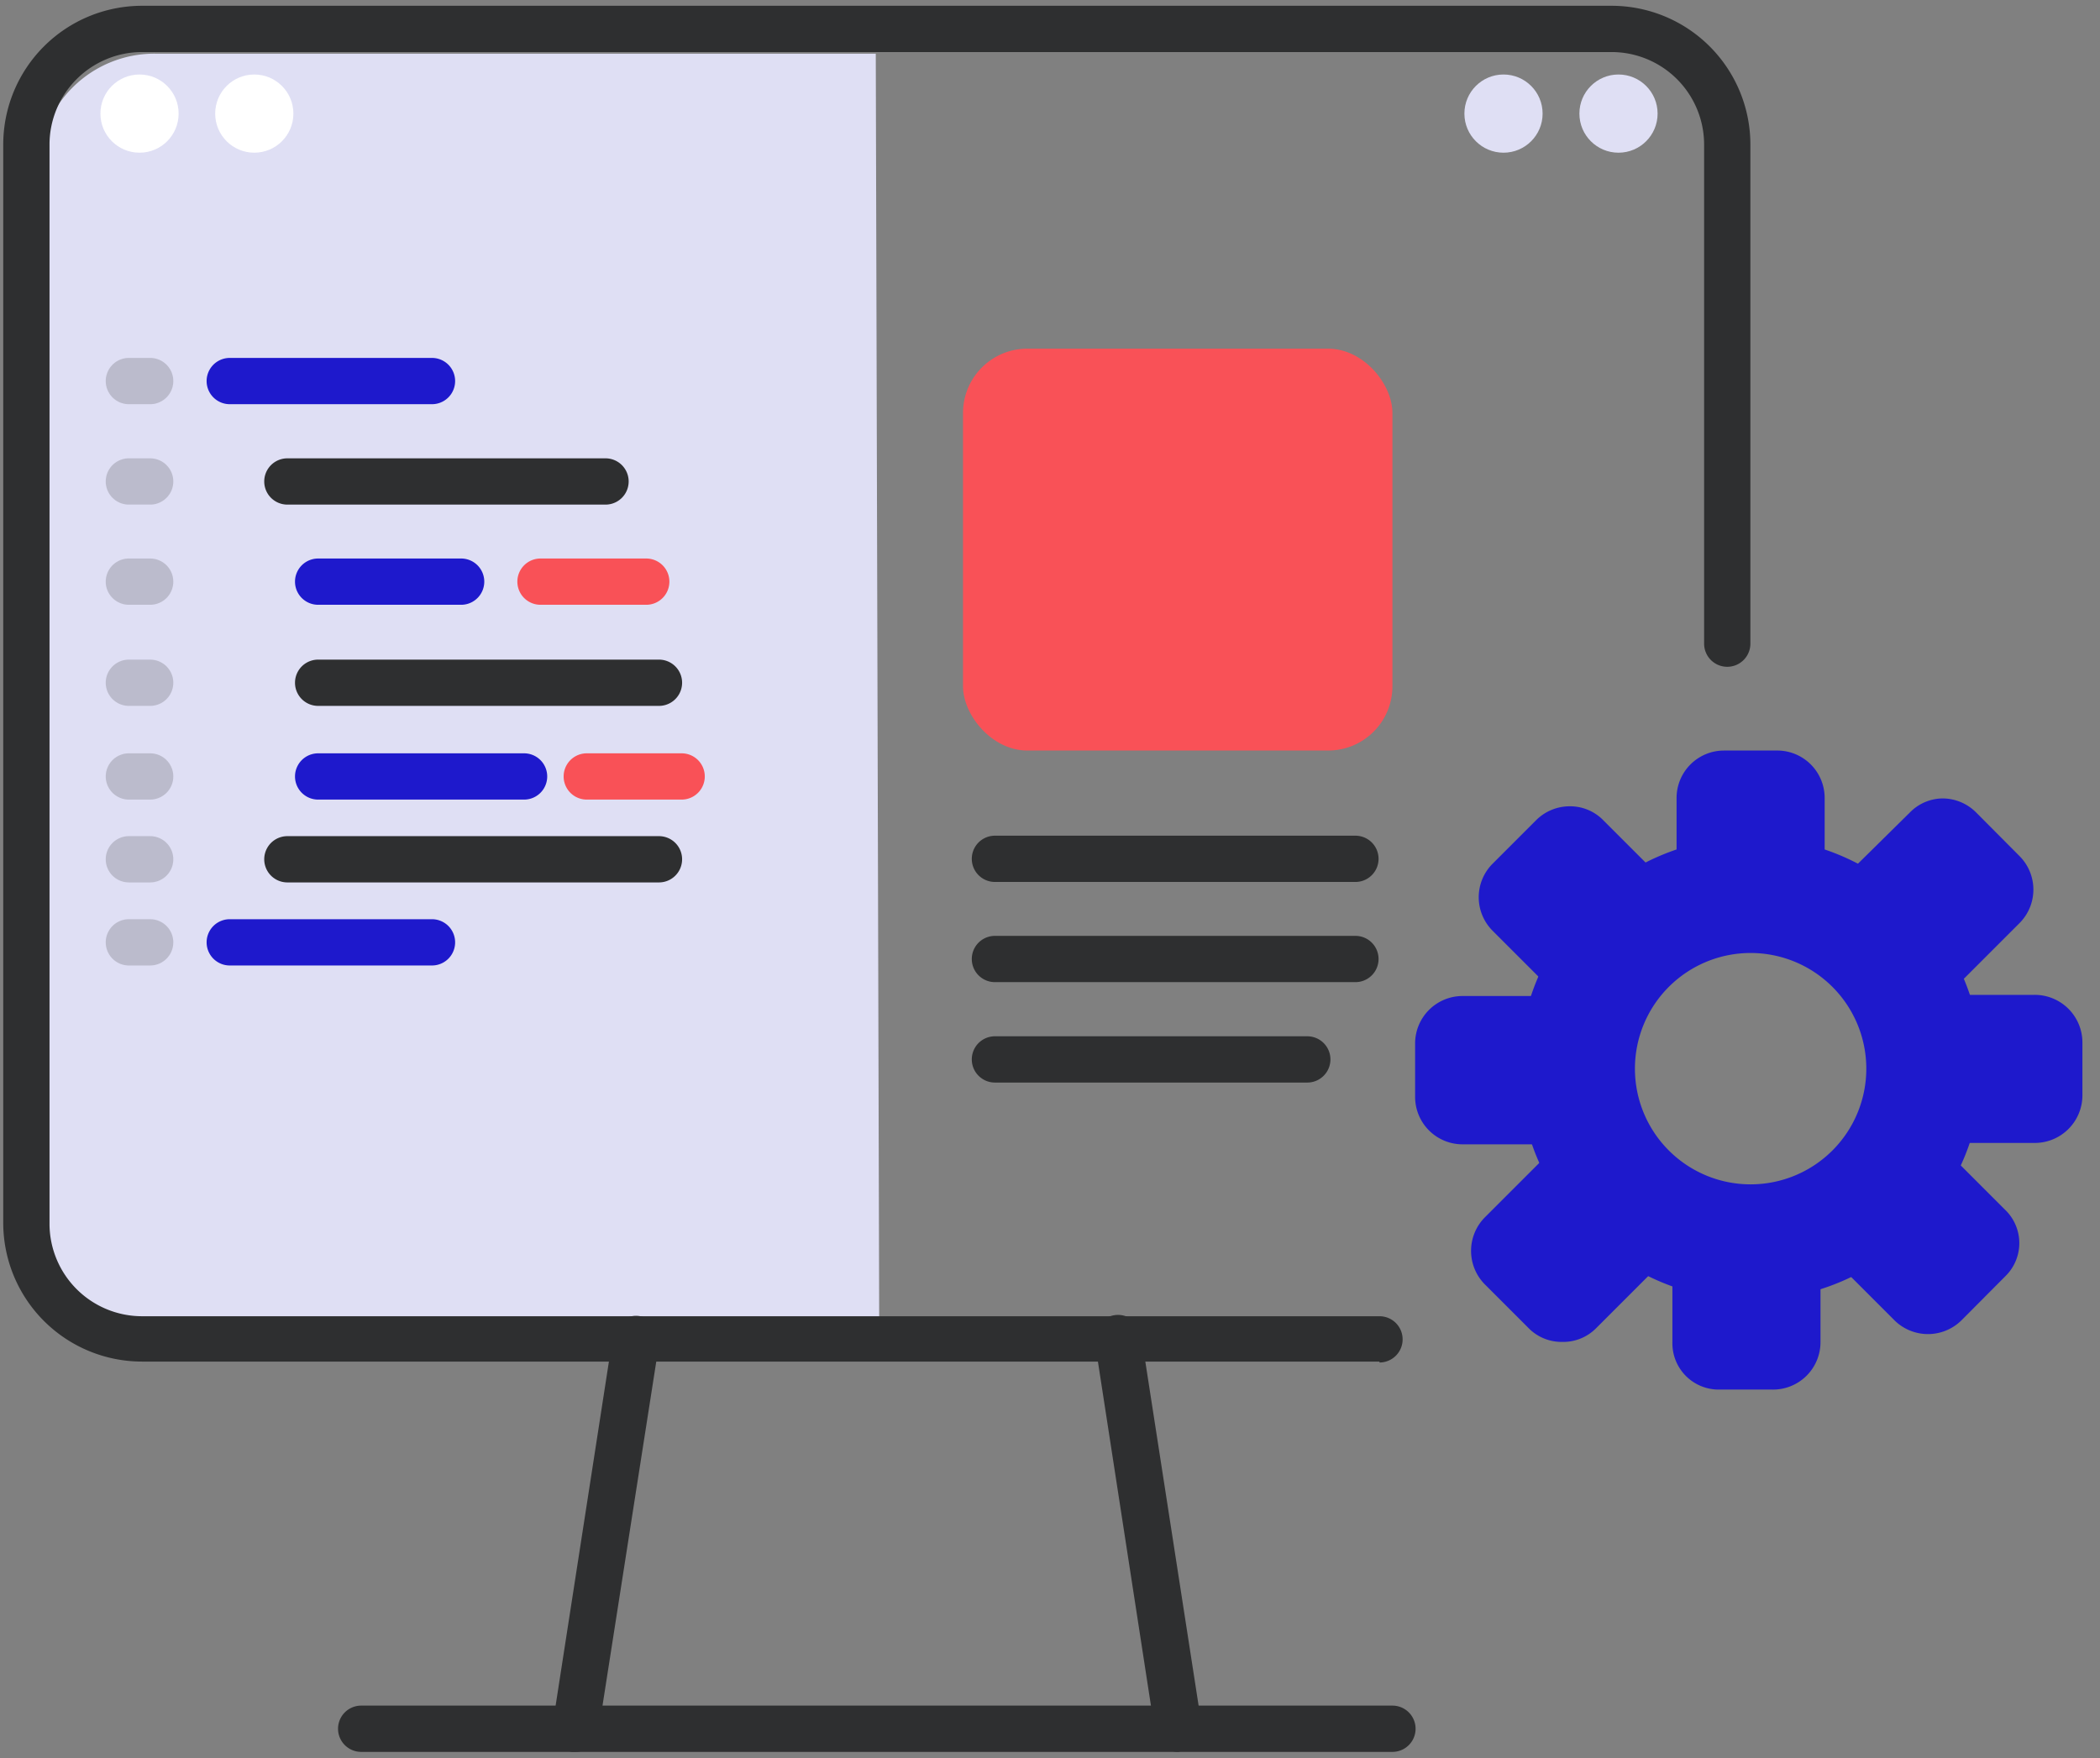 <svg xmlns="http://www.w3.org/2000/svg" viewBox="0 0 90.76 76"><rect x="0" y="0" width="90.76" height="76" fill="#808080" stroke="none"/><defs><style>.cls-1{isolation:isolate;}.cls-2{fill:#dfdff4;}.cls-3,.cls-7{fill:#2e2f30;}.cls-4{fill:#fff;}.cls-5,.cls-8{fill:#f95157;}.cls-5{mix-blend-mode:difference;}.cls-6{fill:#1e19cc;}.cls-7{opacity:0.2;}</style></defs><title>icon_web_development</title><g class="cls-1"><g id="Layer_1" data-name="Layer 1"><path class="cls-2" d="M38,57.87H6.82a5.16,5.16,0,0,1-5.15-5.15V7.32a5,5,0,0,1,5.05-5H37.85Z"/><path class="cls-3" d="M24.87,75.72l-.15,0a1,1,0,0,1-.84-1.14l2.61-16.85a1,1,0,0,1,2,.31L25.86,74.87A1,1,0,0,1,24.87,75.72Z"/><path class="cls-3" d="M50.92,75.72a1,1,0,0,1-1-.85L47.32,58a1,1,0,0,1,2-.31l2.61,16.85a1,1,0,0,1-.84,1.14Z"/><path class="cls-3" d="M60.18,75.72H15.61a1,1,0,0,1,0-2H60.18a1,1,0,1,1,0,2Z"/><path class="cls-3" d="M59.62,58.85H6.14a6,6,0,0,1-6-6V6.25a6,6,0,0,1,6-6H69.65a6,6,0,0,1,6,6V27.82a1,1,0,1,1-2,0V6.25a4,4,0,0,0-4-4H6.14a4,4,0,0,0-4,4V52.89a4,4,0,0,0,4,4H59.62a1,1,0,0,1,0,2Z"/><circle class="cls-2" cx="64.98" cy="4.91" r="1.69"/><circle class="cls-2" cx="69.95" cy="4.91" r="1.69"/><circle class="cls-4" cx="6.03" cy="4.91" r="1.69"/><circle class="cls-4" cx="10.99" cy="4.91" r="1.69"/><path class="cls-3" d="M58.58,42.45H43a1,1,0,1,1,0-2H58.58a1,1,0,0,1,0,2Z"/><path class="cls-3" d="M58.58,38.12H43a1,1,0,0,1,0-2H58.58a1,1,0,0,1,0,2Z"/><path class="cls-3" d="M56.49,46.79H43a1,1,0,0,1,0-2h13.5a1,1,0,0,1,0,2Z"/><rect class="cls-5" x="41.62" y="15.07" width="18.56" height="17.37" rx="2.78"/><path class="cls-3" d="M26.17,21.81H12.42a1,1,0,1,1,0-2H26.17a1,1,0,0,1,0,2Z"/><path class="cls-3" d="M28.48,38.14H12.42a1,1,0,0,1,0-2H28.48a1,1,0,1,1,0,2Z"/><path class="cls-6" d="M18.67,17.47H9.93a1,1,0,1,1,0-2h8.74a1,1,0,1,1,0,2Z"/><path class="cls-7" d="M6.49,17.47H5.57a1,1,0,1,1,0-2h.92a1,1,0,0,1,0,2Z"/><path class="cls-7" d="M6.49,21.81H5.57a1,1,0,0,1,0-2h.92a1,1,0,0,1,0,2Z"/><path class="cls-7" d="M6.49,26.14H5.57a1,1,0,0,1,0-2h.92a1,1,0,1,1,0,2Z"/><path class="cls-7" d="M6.49,30.51H5.57a1,1,0,1,1,0-2h.92a1,1,0,0,1,0,2Z"/><path class="cls-7" d="M6.49,34.56H5.57a1,1,0,0,1,0-2h.92a1,1,0,1,1,0,2Z"/><path class="cls-7" d="M6.49,38.14H5.57a1,1,0,0,1,0-2h.92a1,1,0,1,1,0,2Z"/><path class="cls-7" d="M6.49,41.73H5.57a1,1,0,0,1,0-2h.92a1,1,0,1,1,0,2Z"/><path class="cls-6" d="M18.67,41.73H9.93a1,1,0,0,1,0-2h8.74a1,1,0,0,1,0,2Z"/><path class="cls-6" d="M19.93,26.14H13.75a1,1,0,0,1,0-2h6.18a1,1,0,0,1,0,2Z"/><path class="cls-3" d="M28.48,30.51H13.75a1,1,0,0,1,0-2H28.48a1,1,0,0,1,0,2Z"/><path class="cls-6" d="M22.65,34.56h-8.9a1,1,0,0,1,0-2h8.9a1,1,0,0,1,0,2Z"/><path class="cls-8" d="M29.46,34.56h-4.1a1,1,0,0,1,0-2h4.1a1,1,0,0,1,0,2Z"/><path class="cls-8" d="M27.93,26.14H23.36a1,1,0,0,1,0-2h4.57a1,1,0,0,1,0,2Z"/><path class="cls-6" d="M75.66,41.19a5,5,0,1,1-5,5,5,5,0,0,1,5-5m0-5a10,10,0,1,0,10,10,10,10,0,0,0-10-10Z"/><path class="cls-6" d="M67.84,34.85a2.05,2.05,0,0,0-1.45.6l-1.88,1.88a2.05,2.05,0,0,0,0,2.9l2.88,2.88,4.78-4.78-2.88-2.88a2,2,0,0,0-1.45-.6Z"/><path class="cls-6" d="M76.81,32.44h-2.3a2.05,2.05,0,0,0-2.05,2.05v4.07h6.4V34.49a2.05,2.05,0,0,0-2-2.05Z"/><path class="cls-6" d="M85.32,37.94h0M84,34.51a2,2,0,0,0-1.45.6L79.62,38l4.78,4.78,2.88-2.88a2.05,2.05,0,0,0,0-2.9L85.4,35.11a2.05,2.05,0,0,0-1.45-.6Z"/><path class="cls-6" d="M87.91,43H83.85V49.4h4.06A2.06,2.06,0,0,0,90,47.34V45.05A2.06,2.06,0,0,0,87.91,43Z"/><path class="cls-6" d="M83.75,49.41,79,54.19l2.87,2.87a2.06,2.06,0,0,0,2.91,0l1.87-1.88a2,2,0,0,0,0-2.9l-2.87-2.87Z"/><path class="cls-6" d="M78.68,54h-6.4V58a2,2,0,0,0,2,2.06h2.3A2.05,2.05,0,0,0,78.68,58V54Z"/><path class="cls-6" d="M67.05,49.74l-2.87,2.87a2.06,2.06,0,0,0,0,2.91l1.87,1.87a2,2,0,0,0,1.46.61A2,2,0,0,0,69,57.39l2.87-2.87-4.78-4.78Z"/><path class="cls-6" d="M67.28,43.05H63.21a2.05,2.05,0,0,0-2.05,2.06v2.3a2.05,2.05,0,0,0,2.05,2.05h4.07V43.05Z"/></g></g></svg>